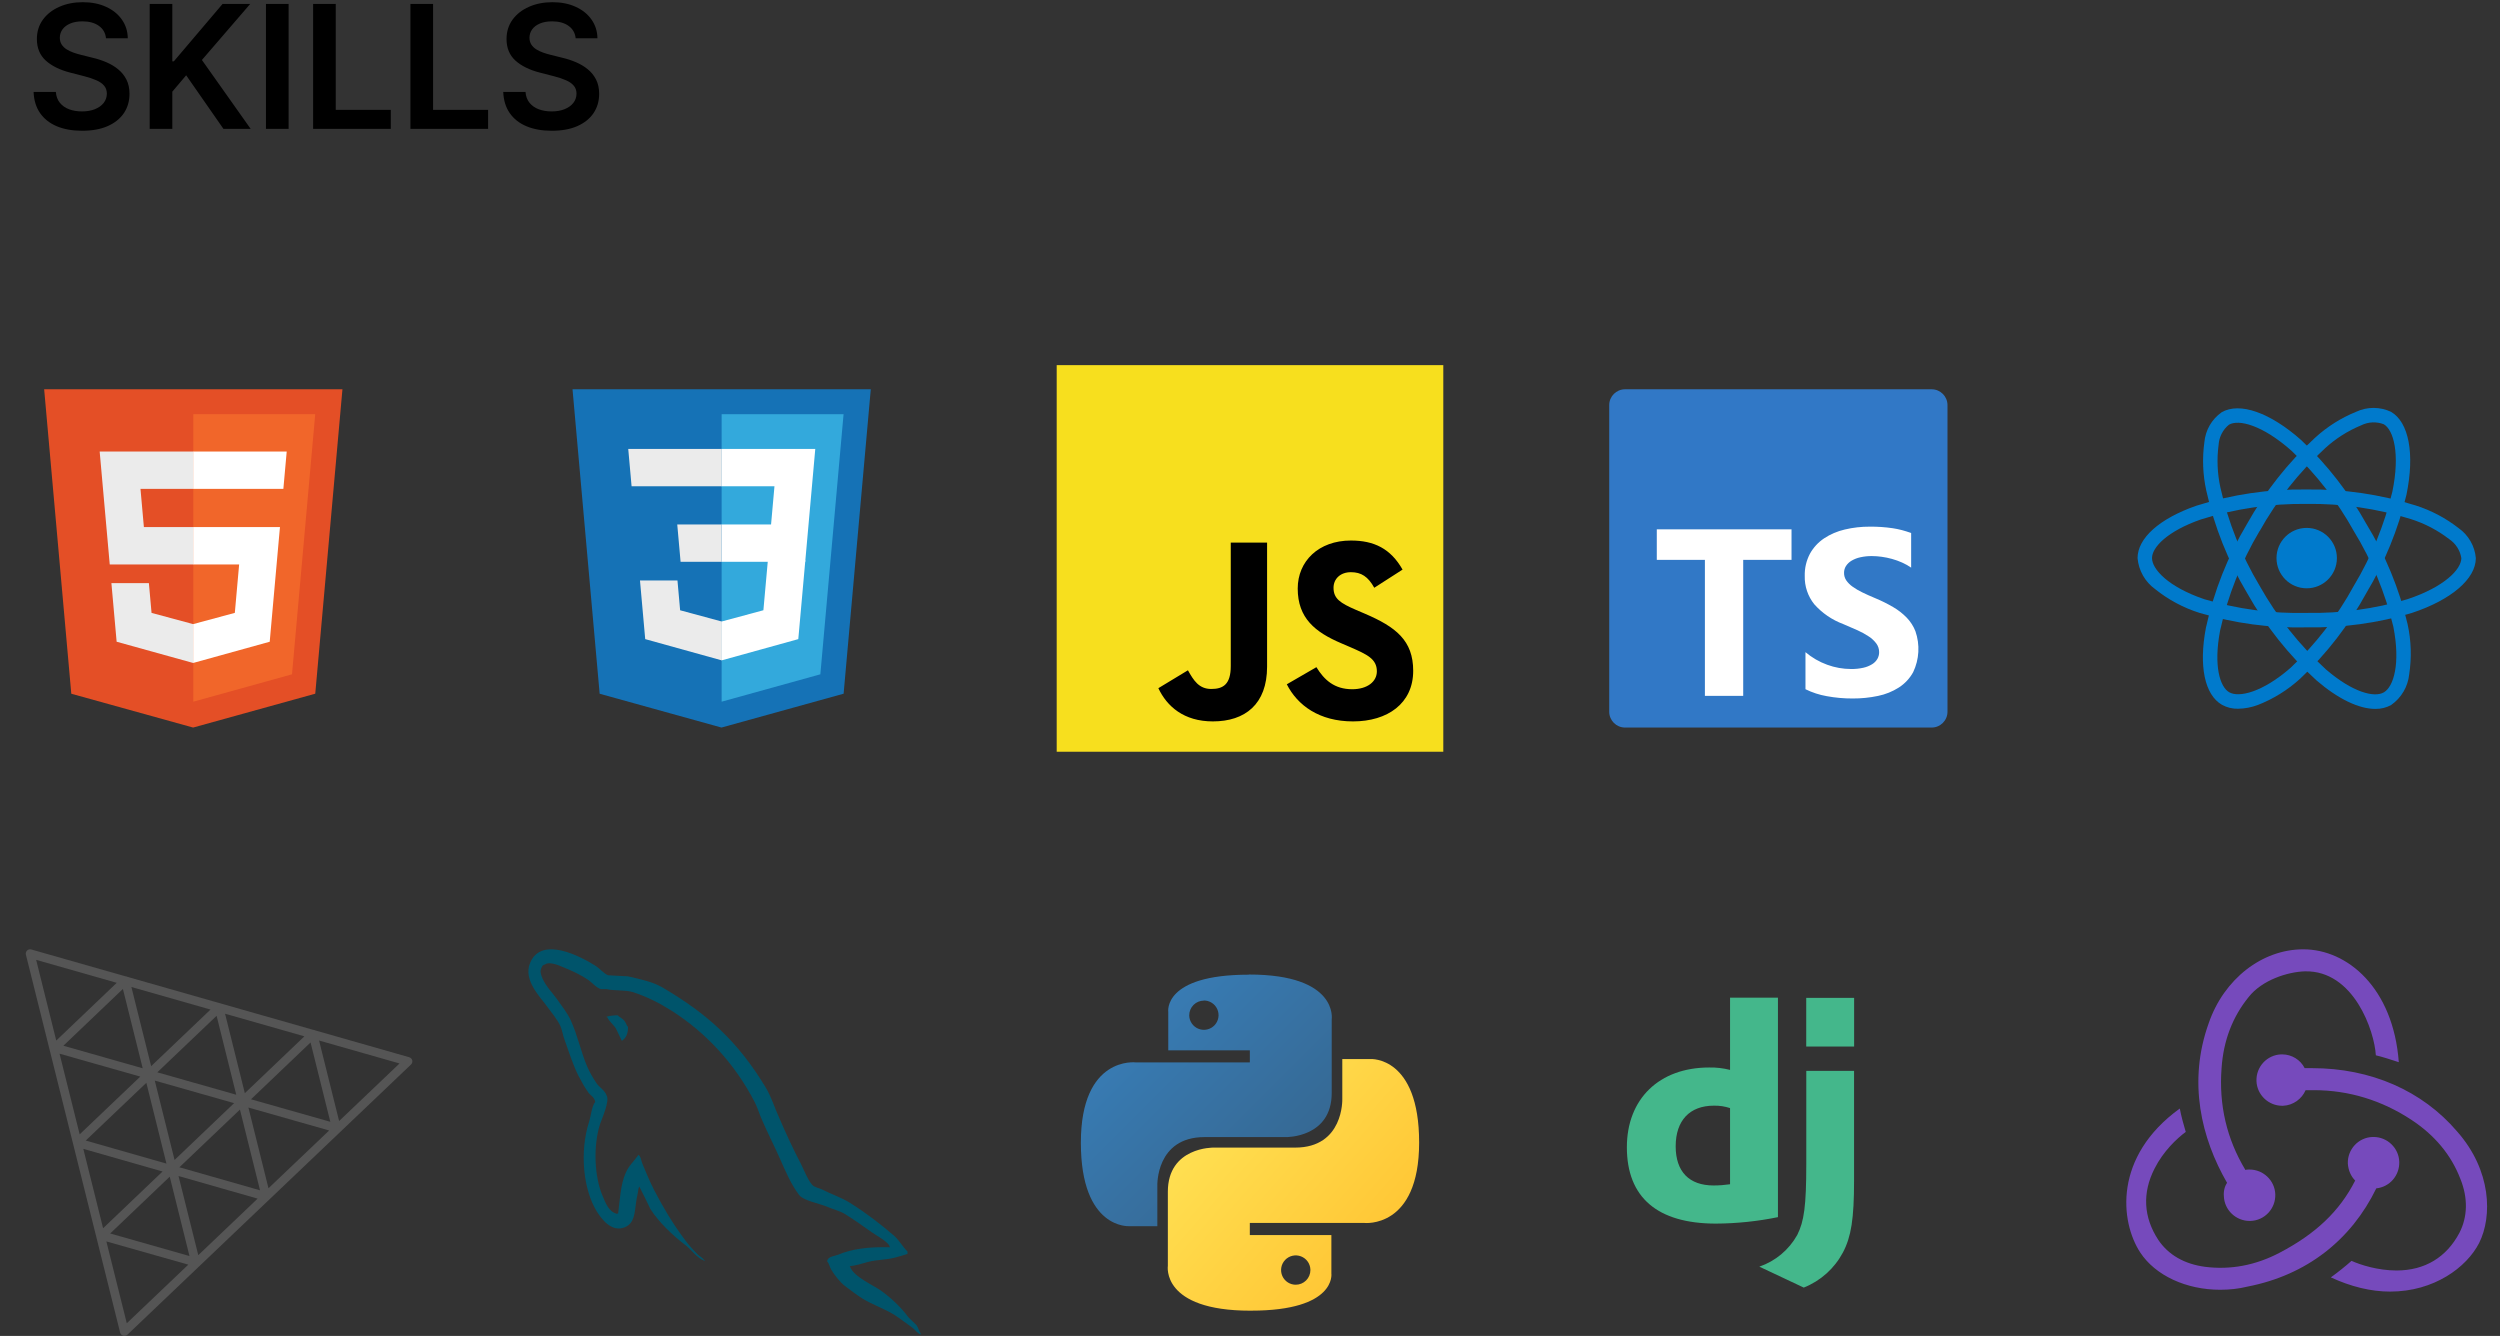 <svg width="582" height="311" viewBox="0 0 582 311" fill="none" xmlns="http://www.w3.org/2000/svg">
<rect x="0" y="0" width="582" height="311" fill="#333333" stroke="none"/>
<path d="M24.679 8.906C24.546 7.666 23.988 6.7 23.003 6.009C22.027 5.317 20.759 4.972 19.196 4.972C18.098 4.972 17.155 5.137 16.369 5.469C15.583 5.8 14.982 6.25 14.565 6.818C14.149 7.386 13.936 8.035 13.926 8.764C13.926 9.37 14.063 9.896 14.338 10.341C14.622 10.786 15.006 11.165 15.489 11.477C15.972 11.78 16.507 12.036 17.094 12.244C17.681 12.453 18.273 12.628 18.869 12.77L21.597 13.452C22.695 13.707 23.751 14.053 24.764 14.489C25.787 14.924 26.701 15.473 27.506 16.136C28.32 16.799 28.964 17.599 29.438 18.537C29.911 19.474 30.148 20.573 30.148 21.832C30.148 23.537 29.712 25.038 28.841 26.335C27.97 27.623 26.71 28.632 25.062 29.361C23.424 30.081 21.44 30.44 19.111 30.44C16.848 30.44 14.883 30.09 13.216 29.389C11.559 28.688 10.261 27.666 9.324 26.321C8.396 24.976 7.894 23.338 7.818 21.406H13.003C13.079 22.419 13.391 23.262 13.94 23.935C14.49 24.607 15.204 25.109 16.085 25.44C16.975 25.772 17.97 25.938 19.068 25.938C20.214 25.938 21.218 25.767 22.079 25.426C22.951 25.076 23.633 24.593 24.125 23.977C24.617 23.352 24.868 22.623 24.878 21.79C24.868 21.032 24.646 20.407 24.21 19.915C23.775 19.413 23.164 18.996 22.378 18.665C21.601 18.324 20.692 18.021 19.651 17.756L16.341 16.903C13.945 16.288 12.051 15.355 10.659 14.105C9.277 12.846 8.585 11.174 8.585 9.091C8.585 7.377 9.049 5.876 9.977 4.588C10.915 3.3 12.188 2.301 13.798 1.591C15.408 0.871 17.231 0.511 19.267 0.511C21.331 0.511 23.14 0.871 24.693 1.591C26.256 2.301 27.482 3.291 28.372 4.56C29.262 5.819 29.722 7.268 29.75 8.906H24.679ZM34.846 30V0.909H40.116V14.276H40.471L51.82 0.909H58.255L47.005 13.963L58.354 30H52.019L43.34 17.528L40.116 21.335V30H34.846ZM67.186 0.909V30H61.916V0.909H67.186ZM72.893 30V0.909H78.163V25.582H90.975V30H72.893ZM95.549 30V0.909H100.819V25.582H113.631V30H95.549ZM134.015 8.906C133.882 7.666 133.324 6.7 132.339 6.009C131.363 5.317 130.094 4.972 128.532 4.972C127.433 4.972 126.491 5.137 125.705 5.469C124.919 5.8 124.318 6.25 123.901 6.818C123.485 7.386 123.272 8.035 123.262 8.764C123.262 9.37 123.399 9.896 123.674 10.341C123.958 10.786 124.342 11.165 124.825 11.477C125.308 11.78 125.843 12.036 126.43 12.244C127.017 12.453 127.609 12.628 128.205 12.77L130.933 13.452C132.031 13.707 133.087 14.053 134.1 14.489C135.123 14.924 136.037 15.473 136.842 16.136C137.656 16.799 138.3 17.599 138.773 18.537C139.247 19.474 139.484 20.573 139.484 21.832C139.484 23.537 139.048 25.038 138.177 26.335C137.306 27.623 136.046 28.632 134.398 29.361C132.76 30.081 130.776 30.44 128.447 30.44C126.183 30.44 124.219 30.09 122.552 29.389C120.895 28.688 119.597 27.666 118.66 26.321C117.732 24.976 117.23 23.338 117.154 21.406H122.339C122.415 22.419 122.727 23.262 123.276 23.935C123.826 24.607 124.54 25.109 125.421 25.44C126.311 25.772 127.306 25.938 128.404 25.938C129.55 25.938 130.554 25.767 131.415 25.426C132.287 25.076 132.969 24.593 133.461 23.977C133.953 23.352 134.204 22.623 134.214 21.79C134.204 21.032 133.982 20.407 133.546 19.915C133.111 19.413 132.5 18.996 131.714 18.665C130.937 18.324 130.028 18.021 128.987 17.756L125.677 16.903C123.281 16.288 121.387 15.355 119.995 14.105C118.612 12.846 117.921 11.174 117.921 9.091C117.921 7.377 118.385 5.876 119.313 4.588C120.251 3.3 121.524 2.301 123.134 1.591C124.744 0.871 126.567 0.511 128.603 0.511C130.667 0.511 132.476 0.871 134.029 1.591C135.592 2.301 136.818 3.291 137.708 4.56C138.598 5.819 139.058 7.268 139.086 8.906H134.015Z" fill="black"/>
<path d="M290.677 226.906C270.708 226.906 271.971 235.541 271.971 235.541V244.512H290.961V247.325H264.408C264.408 247.325 251.625 245.75 251.625 266.014C251.625 286.278 262.912 285.454 262.912 285.454H269.428V276.001C269.428 276.001 269.062 264.715 280.397 264.715H299.415C299.415 264.715 310.024 264.883 310.024 254.443V237.312C310.024 237.312 311.632 226.872 290.781 226.872L290.677 226.906ZM280.18 232.917C280.855 232.9 281.52 233.083 282.091 233.444C282.662 233.805 283.113 234.327 283.387 234.944C283.661 235.561 283.746 236.246 283.631 236.912C283.516 237.577 283.206 238.193 282.741 238.683C282.275 239.172 281.675 239.513 281.016 239.661C280.358 239.809 279.67 239.759 279.039 239.516C278.409 239.273 277.865 238.849 277.476 238.297C277.087 237.745 276.87 237.09 276.853 236.415V236.359C276.853 235.454 277.213 234.585 277.853 233.945C278.493 233.304 279.362 232.945 280.267 232.945L280.18 232.917Z" fill="url(#paint0_linear_0_1)"/>
<path d="M291.239 305.122C311.208 305.122 309.945 296.459 309.945 296.459V287.516H290.958V284.703H317.592C317.592 284.703 330.375 286.132 330.375 265.986C330.375 245.84 319.088 246.546 319.088 246.546H312.487V255.875C312.487 255.875 312.853 267.162 301.519 267.162H282.492C282.492 267.162 271.875 267.001 271.875 277.441V294.687C271.875 294.687 270.266 305.127 291.118 305.127H291.231L291.239 305.122ZM301.735 299.083C301.06 299.1 300.395 298.917 299.824 298.556C299.254 298.195 298.803 297.673 298.529 297.056C298.255 296.439 298.17 295.754 298.285 295.088C298.4 294.423 298.71 293.807 299.175 293.317C299.64 292.828 300.24 292.487 300.899 292.339C301.558 292.191 302.246 292.241 302.876 292.484C303.507 292.727 304.051 293.151 304.44 293.703C304.829 294.255 305.046 294.91 305.063 295.585V295.669C305.063 296.575 304.703 297.443 304.062 298.083C303.422 298.724 302.554 299.083 301.648 299.083H301.735Z" fill="url(#paint1_linear_0_1)"/>
<g clip-path="url(#clip0_0_1)">
<path d="M246 85H336V175H246V85Z" fill="#F7DF1E"/>
<path d="M269.664 160.21L276.551 156.042C277.88 158.398 279.089 160.392 281.988 160.392C284.768 160.392 286.52 159.305 286.52 155.076V126.319H294.978V155.195C294.978 163.955 289.843 167.943 282.351 167.943C275.585 167.943 271.658 164.439 269.664 160.21M299.571 159.304L306.458 155.317C308.271 158.278 310.627 160.452 314.795 160.452C318.3 160.452 320.534 158.7 320.534 156.284C320.534 153.384 318.239 152.357 314.372 150.666L312.258 149.759C306.156 147.162 302.109 143.899 302.109 137.012C302.109 130.668 306.942 125.835 314.494 125.835C319.87 125.835 323.737 127.708 326.516 132.602L319.93 136.831C318.48 134.233 316.91 133.206 314.493 133.206C312.016 133.206 310.445 134.777 310.445 136.831C310.445 139.368 312.016 140.396 315.641 141.966L317.755 142.872C324.944 145.954 328.992 149.095 328.992 156.163C328.992 163.776 323.011 167.944 314.976 167.944C307.123 167.944 302.048 164.198 299.571 159.305" fill="black"/>
</g>
<path d="M449.685 90.625H378.315C376.277 90.625 374.625 92.277 374.625 94.315V165.685C374.625 167.723 376.277 169.375 378.315 169.375H449.685C451.723 169.375 453.375 167.723 453.375 165.685V94.315C453.375 92.277 451.723 90.625 449.685 90.625Z" fill="#3178C6"/>
<path fill-rule="evenodd" clip-rule="evenodd" d="M420.314 151.822V160.451C421.882 161.225 423.553 161.769 425.275 162.068C427.266 162.436 429.287 162.616 431.311 162.608C433.284 162.618 435.252 162.419 437.183 162.015C438.917 161.664 440.572 160.997 442.063 160.046C443.448 159.152 444.589 157.929 445.385 156.485C446.81 153.497 446.998 150.066 445.908 146.94C445.448 145.77 444.763 144.703 443.891 143.798C442.956 142.836 441.893 142.006 440.733 141.332C439.397 140.549 438.009 139.859 436.579 139.267C435.454 138.8 434.441 138.347 433.541 137.906C432.742 137.523 431.977 137.072 431.255 136.559C430.689 136.162 430.198 135.669 429.803 135.102C429.463 134.587 429.285 133.981 429.294 133.364C429.287 132.796 429.445 132.237 429.75 131.758C430.081 131.256 430.523 130.836 431.041 130.532C431.675 130.159 432.364 129.89 433.083 129.736C433.965 129.54 434.868 129.445 435.772 129.454C436.532 129.457 437.291 129.511 438.044 129.618C438.857 129.727 439.662 129.894 440.452 130.115C441.255 130.338 442.041 130.62 442.803 130.959C443.542 131.289 444.249 131.686 444.915 132.146V124.094C443.529 123.569 442.091 123.192 440.626 122.969C438.857 122.711 437.07 122.59 435.282 122.606C433.328 122.595 431.379 122.817 429.477 123.267C427.758 123.66 426.123 124.358 424.651 125.328C423.283 126.24 422.154 127.465 421.357 128.903C420.514 130.5 420.096 132.287 420.145 134.092C420.083 136.479 420.869 138.811 422.364 140.673C424.199 142.738 426.512 144.321 429.1 145.283C430.282 145.771 431.383 146.248 432.405 146.715C433.327 147.125 434.213 147.611 435.054 148.169C435.733 148.61 436.329 149.167 436.815 149.814C437.243 150.401 437.469 151.11 437.462 151.836C437.466 152.38 437.326 152.916 437.057 153.389C436.758 153.897 436.337 154.323 435.833 154.629C435.203 155.014 434.513 155.291 433.792 155.45C432.852 155.66 431.891 155.759 430.928 155.746C429.039 155.742 427.165 155.409 425.391 154.761C423.537 154.092 421.817 153.097 420.314 151.822ZM405.818 130.34H417.068V123.233H385.701V130.34H396.9V161.992H405.818V130.34Z" fill="white"/>
<path d="M16.599 161.503L10.28 90.625H79.72L73.392 161.492L44.958 169.375L16.599 161.503Z" fill="#E44F26"/>
<path d="M45 163.351L67.978 156.98L73.384 96.422H45V163.351Z" fill="#F1662A"/>
<path d="M45 122.707H33.497L32.704 113.806H45V105.112H23.203L23.411 107.447L25.546 131.401H45V122.707ZM45 145.283L44.961 145.294L35.28 142.682L34.661 135.749H25.934L27.152 149.395L44.961 154.339L45 154.328V145.283Z" fill="#EBEBEB"/>
<path d="M44.969 122.707V131.401H55.673L54.667 142.676L44.969 145.292V154.337L62.792 149.395L62.921 147.927L64.963 125.042L65.177 122.707H44.969ZM44.969 105.112V113.806H65.967L66.142 111.854L66.538 107.447L66.746 105.112H44.969Z" fill="white"/>
<path d="M402.755 232.25H413.906V283.35C409.146 284.327 404.301 284.831 399.442 284.855C385.823 284.841 378.736 278.757 378.736 267.074C378.736 255.824 386.254 248.512 397.906 248.512C399.54 248.48 401.171 248.669 402.755 249.074V232.25ZM402.755 257.962C401.542 257.562 400.271 257.372 398.994 257.399C393.369 257.399 390.098 260.839 390.098 266.866C390.098 272.736 393.212 275.976 398.924 275.976C400.206 275.976 401.486 275.882 402.755 275.695V257.976V257.962Z" fill="#44B78B"/>
<path d="M431.625 249.291V274.885C431.625 283.696 430.964 287.932 429.029 291.585C427.054 295.3 423.825 298.193 419.917 299.75L409.572 294.876C413.33 293.589 416.478 290.955 418.406 287.482C419.998 284.329 420.502 280.676 420.502 271.065V249.291H431.625ZM420.49 232.306H431.639V243.635H420.49V232.306Z" fill="#44B78B"/>
<path d="M537 136.958C540.883 136.958 544.031 133.81 544.031 129.927C544.031 126.044 540.883 122.896 537 122.896C533.117 122.896 529.969 126.044 529.969 129.927C529.969 133.81 533.117 136.958 537 136.958Z" fill="#007ACC"/>
<path d="M537 146.048C528.549 146.253 520.119 145.113 512.025 142.673C508.286 141.488 504.799 139.621 501.74 137.166C500.572 136.328 499.6 135.247 498.89 133.997C498.18 132.747 497.748 131.359 497.625 129.927C497.625 125.278 502.732 120.722 511.288 117.74C519.598 115.099 528.281 113.818 537 113.949C545.603 113.829 554.169 115.086 562.374 117.673C565.975 118.821 569.344 120.598 572.325 122.921C573.472 123.72 574.43 124.762 575.13 125.973C575.83 127.184 576.255 128.534 576.375 129.927C576.375 134.759 570.666 139.655 561.469 142.698C553.532 145.059 545.28 146.189 537 146.048ZM537 117.313C528.658 117.201 520.352 118.418 512.393 120.918C504.518 123.666 500.989 127.424 500.989 129.918C500.989 132.528 504.783 136.632 513.113 139.481C520.856 141.804 528.919 142.885 537 142.684C544.921 142.826 552.817 141.754 560.414 139.506C569.063 136.64 573 132.531 573 129.927C572.858 129.033 572.532 128.179 572.043 127.417C571.555 126.656 570.913 126.004 570.159 125.503C567.492 123.442 564.483 121.867 561.269 120.851C553.419 118.386 545.226 117.192 537 117.313Z" fill="#007ACC"/>
<path d="M521.025 164.996C519.713 165.026 518.416 164.708 517.268 164.073C513.24 161.75 511.845 155.051 513.535 146.149C515.399 137.631 518.628 129.469 523.098 121.982C527.29 114.47 532.658 107.677 538.997 101.861C541.79 99.315 545.012 97.284 548.514 95.862C549.781 95.268 551.163 94.961 552.562 94.961C553.96 94.961 555.342 95.268 556.609 95.862C560.797 98.275 562.183 105.666 560.228 115.153C558.307 123.209 555.162 130.924 550.902 138.027C546.857 145.45 541.659 152.184 535.501 157.976C532.606 160.622 529.247 162.709 525.593 164.133C524.129 164.676 522.585 164.967 521.025 164.996ZM526.012 123.652C521.748 130.822 518.653 138.625 516.843 146.768C515.288 154.967 516.781 159.897 518.952 161.151C521.202 162.453 526.664 161.219 533.296 155.425C539.174 149.876 544.136 143.43 547.997 136.328C552.078 129.537 555.095 122.162 556.943 114.458C558.783 105.528 557.194 100.061 554.938 98.762C554.093 98.438 553.189 98.293 552.285 98.336C551.381 98.379 550.495 98.609 549.684 99.012C546.567 100.298 543.701 102.124 541.219 104.406C535.163 109.977 530.035 116.48 526.031 123.669L526.012 123.652Z" fill="#007ACC"/>
<path d="M552.967 165.033C549.156 165.033 544.315 162.726 539.275 158.392C532.825 152.523 527.367 145.65 523.112 138.038C518.698 130.654 515.495 122.61 513.623 114.213C512.811 110.519 512.66 106.71 513.178 102.963C513.298 101.574 513.721 100.227 514.418 99.018C515.115 97.81 516.068 96.769 517.211 95.969C521.393 93.547 528.489 96.036 535.732 102.466C541.752 108.153 546.865 114.73 550.891 121.968C555.302 129.18 558.539 137.047 560.482 145.275C561.328 149.104 561.459 153.058 560.867 156.935C560.726 158.365 560.278 159.748 559.552 160.988C558.827 162.228 557.842 163.297 556.665 164.121C555.535 164.748 554.258 165.062 552.967 165.033ZM526.023 136.345C530.105 143.619 535.319 150.198 541.469 155.833C547.794 161.275 552.812 162.445 554.969 161.177C557.219 159.869 558.878 154.531 557.168 145.893C555.295 138.038 552.19 130.528 547.969 123.644C544.126 116.717 539.246 110.419 533.498 104.969C526.681 98.916 521.152 97.563 518.899 98.868C518.197 99.439 517.62 100.149 517.206 100.954C516.793 101.758 516.55 102.64 516.494 103.543C516.047 106.884 516.193 110.278 516.924 113.569C518.725 121.599 521.798 129.29 526.026 136.351L526.023 136.345Z" fill="#007ACC"/>
<path d="M6.999 221C6.846 221.002 6.696 221.039 6.56 221.107C6.424 221.174 6.304 221.272 6.211 221.391C6.118 221.511 6.053 221.65 6.022 221.798C5.99 221.945 5.993 222.098 6.029 222.245L16.988 266.18C16.997 266.231 17.009 266.281 17.026 266.33L27.97 310.236C28.012 310.407 28.1 310.565 28.224 310.692C28.348 310.82 28.504 310.912 28.675 310.961C28.847 311.01 29.029 311.013 29.202 310.97C29.375 310.927 29.534 310.839 29.662 310.716L95.691 247.813C95.819 247.69 95.912 247.537 95.961 247.367C96.01 247.198 96.013 247.019 95.97 246.848C95.927 246.677 95.839 246.52 95.716 246.394C95.593 246.267 95.438 246.174 95.267 246.125L73.365 239.874C73.222 239.794 73.063 239.749 72.899 239.743L29.719 227.431C29.555 227.331 29.366 227.279 29.174 227.281L7.287 221.038C7.193 221.011 7.096 220.999 6.999 221ZM8.415 223.453L27.182 228.8L13.095 242.24L8.415 223.453ZM30.59 229.775L49.008 235.025L35.187 248.207L30.59 229.775ZM28.613 230.225L33.222 248.698L14.754 243.448L28.613 230.225ZM52.394 235.993L70.865 241.258L56.998 254.495L52.394 235.993ZM50.425 236.48L54.999 254.855L36.622 249.635L50.425 236.48ZM74.281 242.233L93.014 247.573L78.946 260.975L74.281 242.233ZM72.297 242.683L76.898 261.155L58.434 255.913L72.297 242.683ZM13.86 245.293L32.657 250.633L18.548 264.08L13.86 245.293ZM36.032 251.563L54.499 256.813L40.64 270.039L36.032 251.563ZM34.07 252.077L38.75 270.89L19.957 265.52L34.07 252.077ZM57.828 257.833L76.629 263.177L62.504 276.624L57.828 257.833ZM55.859 258.309L60.535 277.104L41.761 271.742L55.859 258.309ZM19.393 267.452L37.845 272.724L24.001 285.935L19.393 267.452ZM41.56 273.778L59.975 279.039L46.161 292.202L41.56 273.778ZM39.515 273.928L44.112 292.404L25.652 287.154L39.515 273.928ZM24.762 289.003L43.836 294.411L29.515 308.053L24.762 289.003Z" fill="#555555"/>
<path d="M139.599 161.503L133.283 90.625H202.718L196.392 161.492L167.958 169.375L139.599 161.503Z" fill="#1572B6"/>
<path d="M168 163.351L190.978 156.98L196.384 96.422H168V163.351Z" fill="#33A9DC"/>
<path d="M168 122.1H179.503L180.296 113.198H168V104.505H189.797L189.589 106.836L187.454 130.793H168V122.1Z" fill="white"/>
<path d="M168.053 144.676L168.014 144.687L158.333 142.071L157.715 135.138H148.988L150.205 148.787L168.011 153.732L168.053 153.721V144.676Z" fill="#EBEBEB"/>
<path d="M178.763 130.425L177.717 142.066L168.022 144.681V153.726L185.842 148.787L185.975 147.319L187.485 130.425H178.763Z" fill="white"/>
<path d="M168.031 104.505V113.198H147.033L146.858 111.243L146.462 106.836L146.254 104.505H168.031ZM168 122.1V130.793H158.44L158.266 128.838L157.872 124.431L157.664 122.1H168Z" fill="#EBEBEB"/>
<g clip-path="url(#clip1_0_1)">
<path d="M553.203 276.65C556.302 276.33 558.654 273.659 558.547 270.455C558.44 267.25 555.768 264.687 552.561 264.687H552.348C549.034 264.794 546.469 267.571 546.575 270.882C546.682 272.484 547.324 273.873 548.286 274.834C544.651 281.991 539.093 287.225 530.756 291.604C525.091 294.595 519.212 295.663 513.333 294.915C508.523 294.274 504.782 292.138 502.43 288.613C499.01 283.379 498.689 277.718 501.575 272.057C503.606 267.998 506.813 265.007 508.844 263.512C508.416 262.123 507.775 259.773 507.454 258.065C491.955 269.28 493.559 284.448 498.262 291.604C501.789 296.945 508.951 300.256 516.86 300.256C518.998 300.256 521.136 300.042 523.274 299.509C536.956 296.838 547.324 288.72 553.203 276.65ZM572.015 263.405C563.892 253.899 551.92 248.665 538.238 248.665H536.528C535.566 246.742 533.535 245.46 531.29 245.46H531.076C527.763 245.567 525.198 248.344 525.305 251.656C525.412 254.86 528.084 257.424 531.29 257.424H531.504C533.856 257.317 535.887 255.821 536.742 253.792H538.666C546.789 253.792 554.485 256.142 561.433 260.735C566.778 264.26 570.626 268.853 572.763 274.407C574.58 278.893 574.474 283.272 572.549 287.011C569.557 292.672 564.533 295.77 557.906 295.77C553.63 295.77 549.569 294.488 547.431 293.527C546.255 294.595 544.117 296.304 542.62 297.372C547.217 299.508 551.92 300.683 556.409 300.683C566.671 300.683 574.26 295.022 577.146 289.361C580.246 283.166 580.032 272.484 572.015 263.405ZM517.715 278.466C517.822 281.67 520.495 284.233 523.701 284.233H523.915C527.229 284.127 529.794 281.35 529.687 278.038C529.58 274.834 526.908 272.27 523.701 272.27H523.488C523.274 272.27 522.953 272.27 522.739 272.377C518.357 265.114 516.54 257.21 517.181 248.665C517.608 242.256 519.746 236.701 523.488 232.108C526.587 228.156 532.573 226.233 536.635 226.127C547.965 225.913 552.775 240.012 553.096 245.674C554.485 245.994 556.837 246.742 558.44 247.276C557.157 229.972 546.469 221 536.207 221C526.587 221 517.715 227.943 514.188 238.197C509.271 251.869 512.478 265.007 518.464 275.368C517.929 276.116 517.608 277.29 517.715 278.466Z" fill="#764ABC"/>
</g>
<g clip-path="url(#clip2_0_1)">
<path d="M207.161 290.361C202.19 290.237 198.337 290.735 195.106 292.101C194.174 292.474 192.683 292.474 192.559 293.655C193.056 294.152 193.118 294.96 193.553 295.643C194.299 296.886 195.603 298.564 196.784 299.434C198.089 300.428 199.394 301.422 200.76 302.292C203.184 303.783 205.918 304.653 208.279 306.144C209.647 307.014 211.013 308.133 212.38 309.065C213.064 309.561 213.498 310.37 214.369 310.68V310.494C213.933 309.934 213.809 309.127 213.374 308.505C212.754 307.884 212.131 307.325 211.51 306.703C209.708 304.28 207.471 302.167 205.048 300.428C203.06 299.061 198.71 297.197 197.903 294.897C197.903 294.897 197.84 294.836 197.778 294.774C199.145 294.649 200.76 294.152 202.066 293.779C204.178 293.22 206.104 293.344 208.279 292.785C209.273 292.536 210.268 292.226 211.261 291.915V291.356C210.144 290.237 209.336 288.746 208.155 287.69C204.986 284.955 201.506 282.284 197.903 280.047C195.976 278.804 193.49 277.996 191.44 276.94C190.695 276.567 189.452 276.381 189.017 275.76C187.898 274.393 187.277 272.591 186.469 270.975C184.668 267.557 182.928 263.767 181.374 260.164C180.256 257.74 179.572 255.317 178.205 253.08C171.805 242.517 164.846 236.117 154.159 229.841C151.86 228.536 149.126 227.977 146.205 227.294C144.652 227.231 143.099 227.107 141.545 227.045C140.551 226.61 139.557 225.43 138.687 224.87C135.146 222.633 126.011 217.787 123.401 224.187C121.724 228.226 125.887 232.202 127.316 234.253C128.373 235.682 129.739 237.297 130.485 238.913C130.92 239.969 131.044 241.088 131.479 242.206C132.474 244.94 133.405 247.985 134.71 250.533C135.394 251.837 136.139 253.204 137.009 254.385C137.506 255.068 138.376 255.379 138.563 256.497C137.693 257.74 137.631 259.605 137.133 261.158C134.896 268.179 135.767 276.878 138.935 282.035C139.929 283.588 142.291 287.007 145.46 285.701C148.256 284.583 147.635 281.041 148.442 277.935C148.629 277.188 148.505 276.692 148.877 276.195V276.319C149.747 278.059 150.617 279.737 151.425 281.476C153.351 284.521 156.706 287.69 159.502 289.803C160.994 290.921 162.174 292.847 164.039 293.531V293.344H163.914C163.541 292.785 162.982 292.536 162.485 292.101C161.367 290.983 160.124 289.616 159.254 288.373C156.645 284.893 154.345 281.041 152.295 277.064C151.301 275.139 150.43 273.026 149.623 271.1C149.25 270.353 149.25 269.235 148.629 268.863C147.696 270.23 146.33 271.41 145.646 273.088C144.466 275.76 144.341 279.053 143.906 282.47C143.658 282.533 143.782 282.47 143.657 282.595C141.67 282.097 140.986 280.047 140.24 278.307C138.376 273.896 138.065 266.812 139.681 261.717C140.116 260.412 141.98 256.311 141.235 255.069C140.862 253.888 139.619 253.204 138.935 252.272C138.128 251.092 137.257 249.601 136.699 248.296C135.207 244.816 134.461 240.964 132.846 237.484C132.1 235.868 130.796 234.191 129.739 232.7C128.559 231.022 127.254 229.841 126.322 227.853C126.011 227.17 125.576 226.051 126.073 225.305C126.197 224.808 126.446 224.622 126.943 224.498C127.751 223.814 130.05 224.684 130.857 225.057C133.157 225.988 135.083 226.859 137.009 228.164C137.879 228.785 138.811 229.966 139.929 230.276H141.234C143.223 230.711 145.459 230.401 147.324 230.96C150.617 232.016 153.599 233.569 156.271 235.247C164.411 240.404 171.121 247.736 175.658 256.497C176.404 257.926 176.714 259.232 177.398 260.722C178.703 263.767 180.318 266.874 181.623 269.857C182.928 272.777 184.17 275.76 186.034 278.183C186.966 279.487 190.694 280.171 192.372 280.855C193.615 281.414 195.541 281.911 196.66 282.595C198.772 283.899 200.885 285.391 202.873 286.82C203.868 287.565 206.974 289.119 207.161 290.361Z" fill="#00546B"/>
<path d="M143.781 236.365C142.725 236.365 141.98 236.49 141.234 236.676V236.8H141.359C141.856 237.795 142.725 238.478 143.346 239.348C143.844 240.342 144.279 241.336 144.776 242.331C144.838 242.268 144.9 242.206 144.9 242.206C145.77 241.585 146.205 240.591 146.205 239.099C145.832 238.665 145.77 238.23 145.459 237.795C145.087 237.173 144.279 236.862 143.781 236.365Z" fill="#00546B"/>
</g>
<defs>
<linearGradient id="paint0_linear_0_1" x1="259.408" y1="234.564" x2="296.776" y2="271.848" gradientUnits="userSpaceOnUse">
<stop stop-color="#387EB8"/>
<stop offset="1" stop-color="#366994"/>
</linearGradient>
<linearGradient id="paint1_linear_0_1" x1="281.515" y1="258.852" x2="324.209" y2="296.125" gradientUnits="userSpaceOnUse">
<stop stop-color="#FFE052"/>
<stop offset="1" stop-color="#FFC331"/>
</linearGradient>
<clipPath id="clip0_0_1">
<rect width="90" height="90" fill="white" transform="translate(246 85)"/>
</clipPath>
<clipPath id="clip1_0_1">
<rect width="84" height="80" fill="white" transform="translate(495 221)"/>
</clipPath>
<clipPath id="clip2_0_1">
<rect width="91.43" height="90" fill="white" transform="translate(123 221)"/>
</clipPath>
</defs>
</svg>
